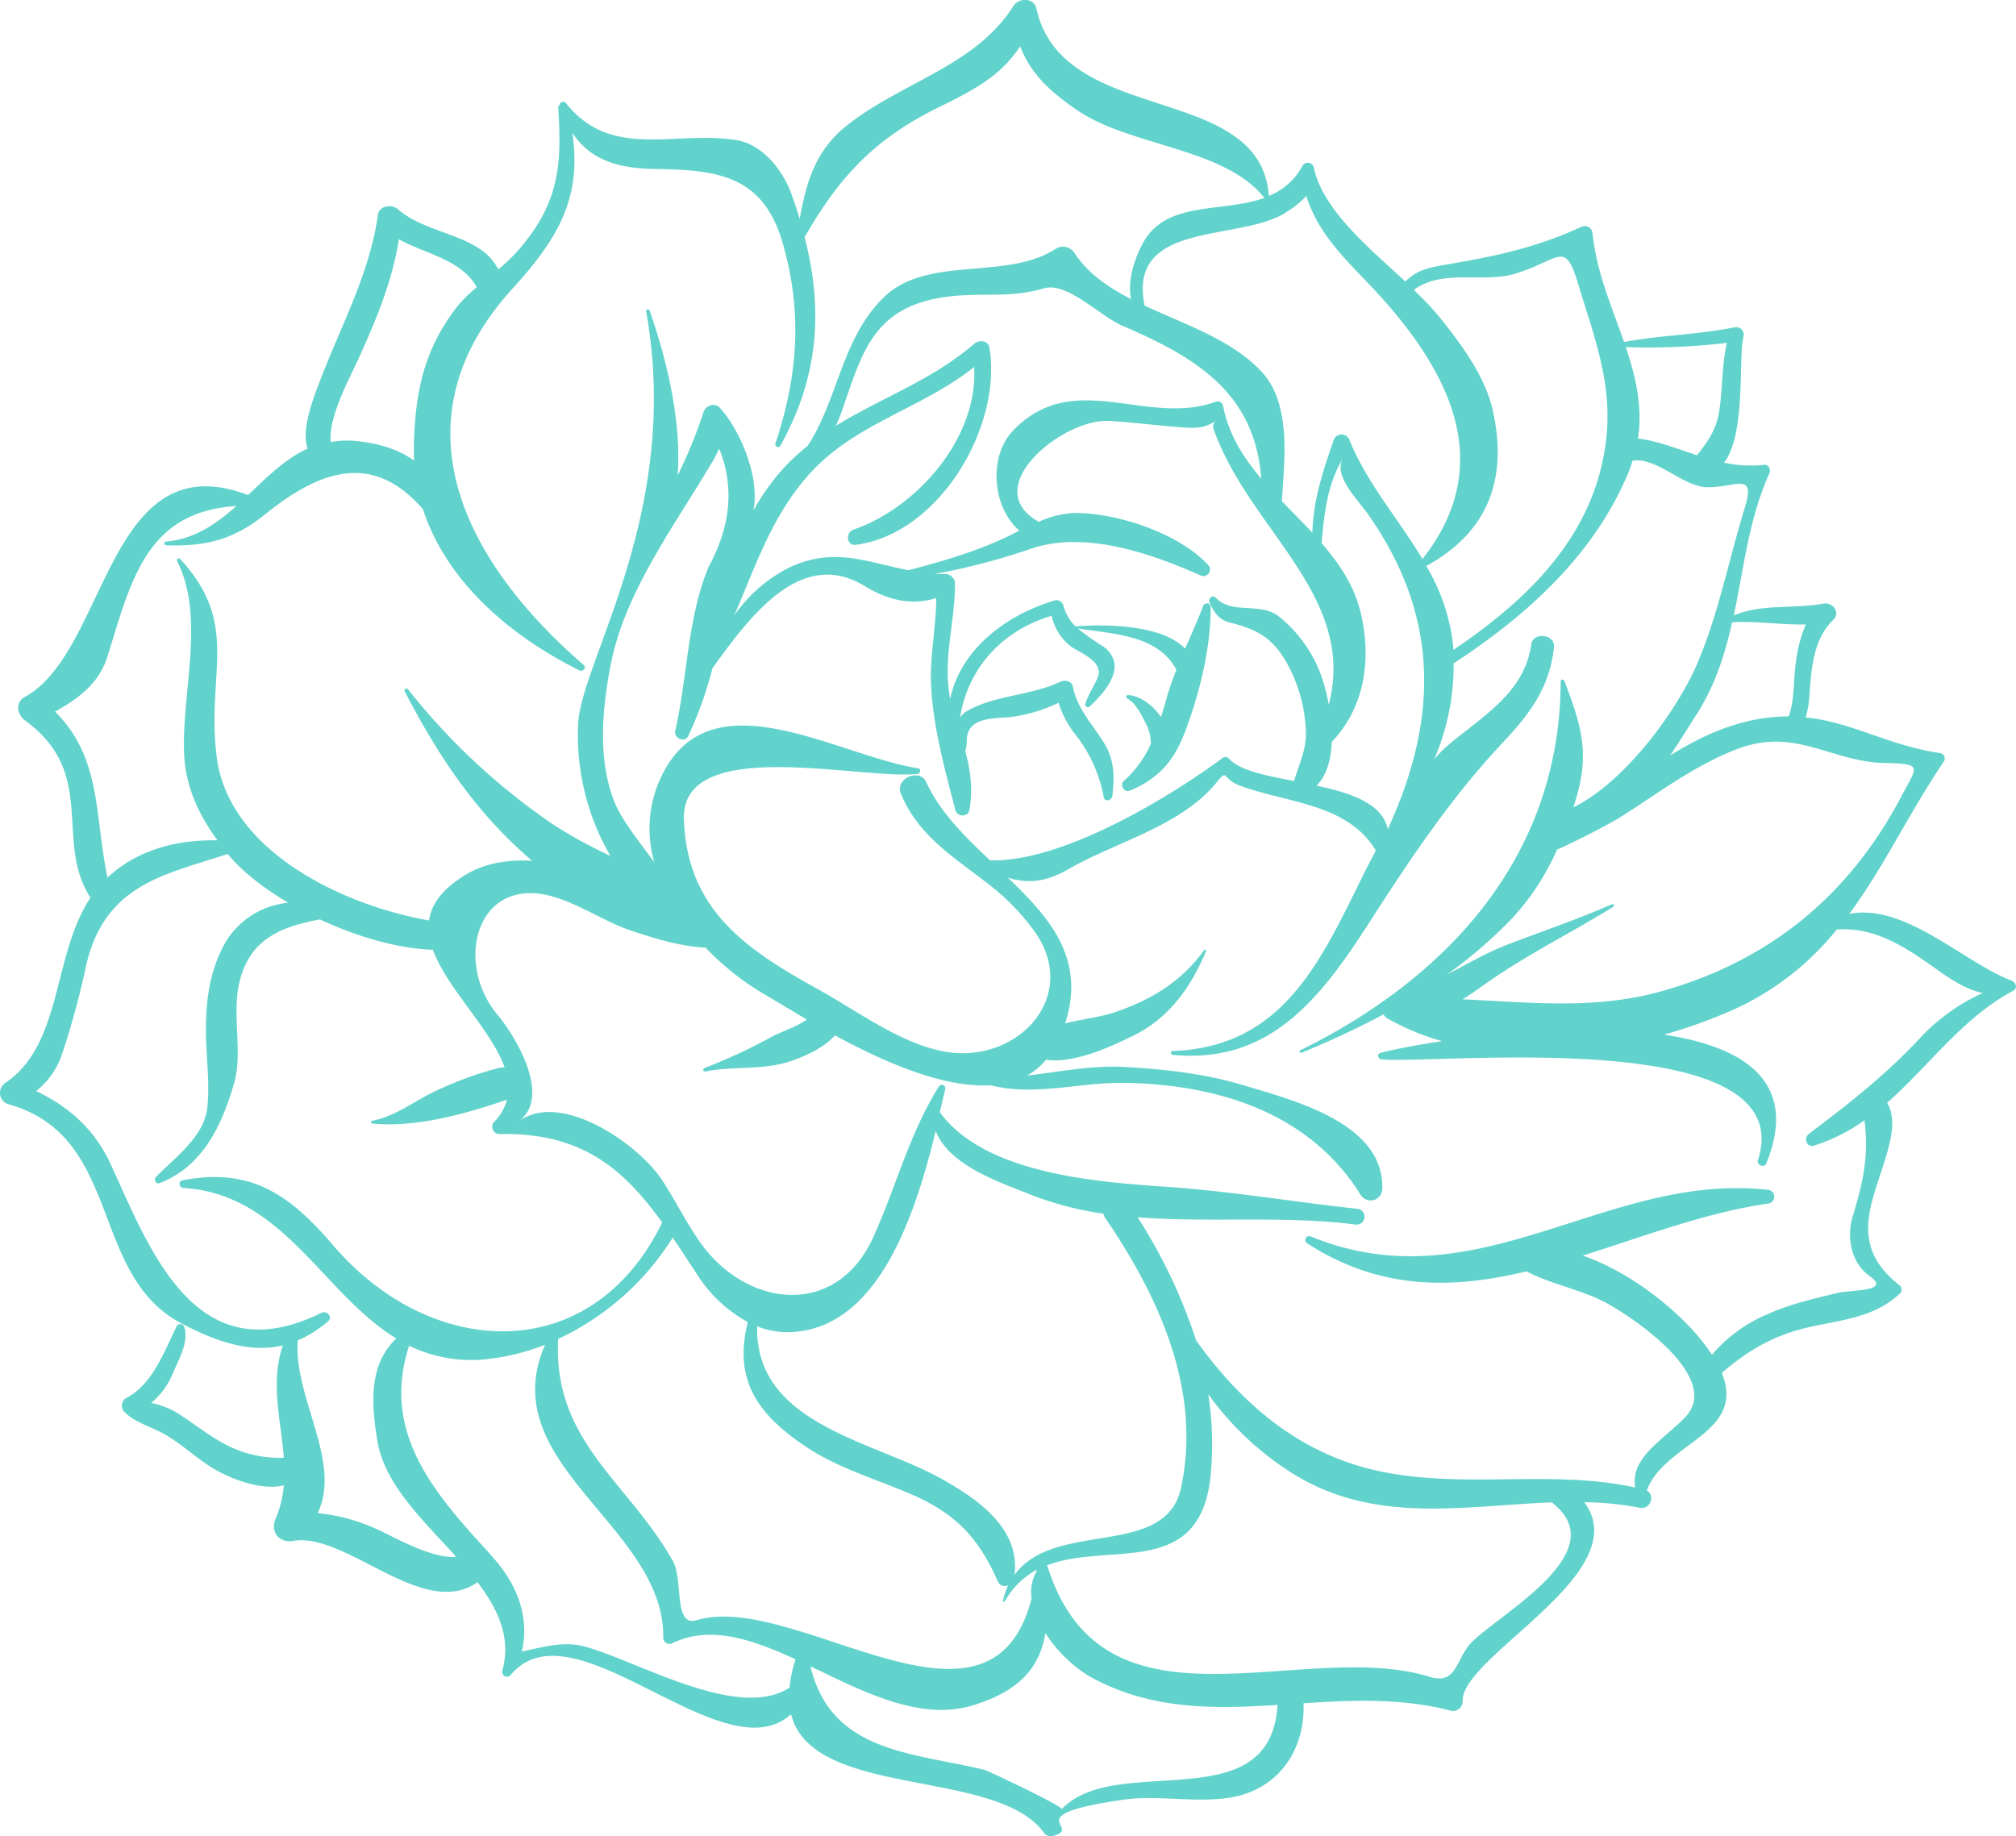 <svg xmlns="http://www.w3.org/2000/svg" viewBox="0 0 531.65 484.3">
  <defs>
    <style>
      .flor-1 {
        fill: #62d3cc;
      }
    </style>
  </defs>
  <g id="flor-1" data-name="flor-1">
    <path class="flor-1" d="M552.8,284.35c-12.63-4.77-28.17-20.55-42.87-17.61,9-12.12,15.5-26.16,25-40.29a1.43,1.43,0,0,0-.89-2.09c-14.3-2.19-23.3-8.21-35.58-9.44a26.8,26.8,0,0,0,1-6.27c.51-6.79,1.05-14.49,6.28-19.48,2-1.94-.23-4.72-2.59-4.28-8,1.45-16.28,0-23.66,3.13,2.67-12.62,4-25.6,9.39-37.48.41-.92-.11-2.37-1.34-2.24a34.08,34.08,0,0,1-10.64-.58c5.93-7.47,3.71-28.26,5.17-33.35a2,2,0,0,0-2.4-2.34c-9.66,1.93-19.42,2.07-29.13,3.86-3.19-9.22-7.27-18.42-8.29-28.58a2.09,2.09,0,0,0-3.12-1.71c-11.87,5.45-22.41,7.64-35,9.8-5.31.91-8.14,1.48-11.26,4.54-9.94-9.18-21.85-19-24.17-30.19a1.61,1.61,0,0,0-2.93-.34,17.37,17.37,0,0,1-9,8,.58.58,0,0,0,.09-.29c-2.51-30-54.3-17.86-61.26-49.1-.66-3-4.66-3-6.1-.71-10.16,16.08-30.33,20.29-44.54,32-7.86,6.48-10.21,15.05-11.8,24.15q-1.05-3.47-2.34-7c-2.24-6-7.54-12.7-14.29-13.79-16.39-2.65-33,5.32-45-9.75a.93.93,0,0,0-1.67.4,1.05,1.05,0,0,0-.39.9c1,15.31.21,25.43-11,38a45.86,45.86,0,0,1-4.82,4.52c-4.64-9.41-18.71-9-26.42-15.85-1.61-1.42-5-1-5.31,1.49C119.71,98,112.19,111.55,106.69,126c-1.23,3.23-5.25,13-3.29,18-5.94,2.73-10.78,7.58-15.73,12.27-37.28-14.2-36.89,41.31-58.91,53.26-2.6,1.4-1.93,4.72.09,6.18,19.3,14,7.55,31.65,17.26,46.75C36,277.77,38.84,301,23.69,311.29a3.13,3.13,0,0,0,.84,5.65c30.22,8.52,21.11,45,45.62,57.82,9.53,5,18.21,7.79,26.7,5.78-3.4,10-.46,19.83.26,29.62A30.45,30.45,0,0,1,80.54,406c-4.17-2.34-7.91-5.41-12-7.93a22.67,22.67,0,0,0-6.41-2.36,19.64,19.64,0,0,0,5.73-7.87c1.5-3.55,4.26-8.19,3-12.14a1.09,1.09,0,0,0-2-.22c-3.32,6.72-6.42,15.44-13.35,18.94a2.36,2.36,0,0,0-.41,3.7c3,2.9,6.63,3.68,10.22,5.66,5.22,2.88,9.41,7.28,14.72,10.08,4.4,2.33,11.56,4.92,17.07,3.59a28.64,28.64,0,0,1-2.2,8.87c-1.45,3.36,1,6.41,4.59,5.79,14.08-2.45,34.3,20.95,48.68,10.9,5.48,7.16,8.95,14.67,6.54,23.33a1.28,1.28,0,0,0,2.15,1.2c16.48-20.1,56.05,26.57,74,10.29,5.73,22.44,54,14,66.63,31.16a2.18,2.18,0,0,0,2.4.94c8.44-2.27-10.11-5.38,18.38-9.55,9.08-1.31,18.44.77,27.62-.46,13.31-1.81,20.64-12.6,20.11-25,12.84-.84,25.82-1.43,38.82,1.95a2.56,2.56,0,0,0,3.17-2.5c-.46-11.88,46-33.83,32.06-52.48a82,82,0,0,1,14.58,1.46c2.91.59,4.16-3.31,1.89-4.56,4.83-12.77,26.32-14.92,19.79-31,6.8-5.82,13.55-9.92,23-12.06,8.89-2,17.18-2.52,24-8.88a1.48,1.48,0,0,0,0-2.07c-15.42-11.95-5.44-24.52-2.5-38.7.67-3.27.71-7-.9-9.52C531,306.8,539.76,294.17,553.19,287,554.43,286.37,553.9,284.76,552.8,284.35ZM519,226.92c10.49.24,9,.67,4.71,8.76C510,261.76,489,279.12,460.44,287.12c-17.74,5-35,2.9-52.49,2.14,2.79-1.67,5.49-3.76,8.36-5.69,10.09-6.82,21-12.28,31.38-18.69.47-.27.05-.88-.4-.68-8.88,3.95-18.57,7.18-27.67,10.7-5.56,2.15-10.59,5.14-15.79,7.84A122.67,122.67,0,0,0,421,267.94a65.5,65.5,0,0,0,11.89-18.19c1.05-.37,9.09-4.16,16-8.1,10.27-6.41,19.94-14,31.58-18.43C495.67,217.43,505.21,226.6,519,226.92ZM498.48,190.4a36.34,36.34,0,0,0-2.66,10.3c-.69,4.68-.23,9.57-1.87,13.94a47.94,47.94,0,0,0-6.95.54c-8.61,1.29-16.67,5-24.29,9.77,2.58-3.84,5-7.76,7.34-11.43,4.65-7.44,7.17-15.48,9-23.7C485.55,189.45,492,190.53,498.48,190.4Zm-20.82-74.27c-1.34,5.9-1.09,11.87-2,17.92-.77,5-3,8.08-5.88,11.73-4.48-1.49-8.92-3.25-14.1-4.23a7.78,7.78,0,0,0-1.46-.15c1.28-8.49-.59-16.35-3.22-24.15A177.35,177.35,0,0,0,477.66,116.13ZM421.43,98c11.93-3.45,13.39-9.29,16.85,2.07,5.15,17,10.59,29.94,6.41,48.15-5,21.85-21.49,36.94-39.15,48.89-.07-1-.14-1.92-.27-2.87a52.52,52.52,0,0,0-6.92-19.34c.09,0,.19,0,.29-.06,16.39-9.07,21.3-23.35,17.23-41.16-2.05-8.91-8.31-17.24-13.84-24.16a77.4,77.4,0,0,0-6.93-7.34C402.52,96.59,413.25,100.31,421.43,98ZM361.87,81.4a23.2,23.2,0,0,0,4.87-4c3,9.27,9,15.39,15.84,22.49,20,20.8,35.78,46.66,14.8,73.24-6.23-10.44-14.47-19.73-19.22-31.31a2.22,2.22,0,0,0-4.24.07c-3,8.73-5.32,15.79-5.57,24.3-2.61-2.8-5.36-5.52-8.05-8.29.62-10.37,2.68-25.51-5.28-34.11-7.74-8.37-20-12.41-30.91-17.49C319.41,83.4,350,89.74,361.87,81.4ZM341.24,184.67c1.15,2.45,2.41,4.47,5.25,5.2,7.29,1.83,11.46,4,15.3,11a40,40,0,0,1,4.84,17.49c.26,4.9-1.83,8.89-3.1,13.32-7.48-1.42-14.48-2.78-17.26-6a1.22,1.22,0,0,0-1.46-.17c-14.72,10.92-42.87,27.72-61.47,27.08-6.71-6.31-13.25-12.77-16.81-20.62-1.74-3.8-8.33-.92-6.72,3,4.77,11.62,14.74,17.22,24.31,24.84a60.11,60.11,0,0,1,10.33,10.69c13.42,17.42-3.63,36.22-23.39,32.49-11.51-2.16-23.07-10.86-33.18-16.45-19.1-10.56-34.43-21-35.26-44.71-.8-22.38,46.39-10.44,61.57-12,.79-.1,1.08-1.35.16-1.49-21.85-3.44-56.18-25.72-68.44,3.86a31.77,31.77,0,0,0-1.1,20.93c-3.93-5.46-8.54-11-10.51-15.93-4.49-11.37-3.24-24.51-1-36.1,3.72-19.57,17.46-37.57,27.35-54.51-.07.12.59-1.09,1.27-2.55,4,9.9,3.13,20.28-2.79,31.16-5.6,13.42-5.57,29.13-8.79,43.19-.46,2,2.49,3.37,3.44,1.39a101.36,101.36,0,0,0,6.38-17.87c9.42-13,23.11-32.06,40.07-21.67,6.29,3.84,12.49,5.2,18.92,3.2,0,7.08-1.58,14.92-1.39,21.86.32,11.37,3.64,23.19,6.46,34.11.46,1.78,3.35,1.83,3.68-.05,1-5.5.27-10.53-1.08-15.57a10.75,10.75,0,0,0,.41-3.07c.25-6.47,8.44-5.35,12.19-6a40.57,40.57,0,0,0,12-3.67,25.71,25.71,0,0,0,4.62,8.6,37.8,37.8,0,0,1,7.3,16.31c.25,1.41,2.13.83,2.27-.34.53-4.74.61-9.2-1.92-13.5-3-5.1-7.34-9.31-8.49-15.29-.3-1.57-2.15-1.88-3.36-1.31-7.8,3.7-17.35,3.48-24.65,7.76a5.14,5.14,0,0,0-1.76,1.74c2-12.71,10.71-22.94,24.17-26.91a13.82,13.82,0,0,0,5.09,8.1c2.3,1.6,8.8,4,7.05,8.16-1,2.48-2.48,4.36-3.26,7a.69.69,0,0,0,1.15.65c2.83-2.6,7.63-7.71,6.36-12.07a7,7,0,0,0-2.74-3.71,67.94,67.94,0,0,1-6.76-4.79c9.73,1.5,21.18,1.78,26,10.91a73,73,0,0,0-2.45,7c-.52,1.83-1,3.65-1.61,5.46-2.13-3.15-5.52-5.64-8.71-5.81a.47.47,0,0,0-.23.88c2.49,1.41,3.8,4.45,5.09,6.89a11.37,11.37,0,0,1,1.16,5.11,28.28,28.28,0,0,1-7.13,9.79c-1.15,1,.12,3.16,1.55,2.57,7.36-3.05,11.54-7.61,14.43-15.09,3.91-10.13,7-22.48,6.94-33.37,0-1.2-1.57-1.24-2-.24-1.42,3.78-3.11,7.49-4.74,11.22-6.24-6.5-21.63-6.45-28.92-5.86a12.67,12.67,0,0,1-3.23-5.61,1.83,1.83,0,0,0-2.25-1.24c-13.55,4.06-25,13.47-27.56,26-2-10.71,1.23-19.68,1.29-30.39a2.66,2.66,0,0,0-2.66-2.6c-.91,0-1.81,0-2.67,0A174.61,174.61,0,0,0,294,170.48c14.17-4.95,31.65,1.1,44.9,7a1.73,1.73,0,0,0,2-2.73c-7.69-8.42-24.27-13.92-35.53-13.75a25.68,25.68,0,0,0-9.18,2.32c-16.17-9.07,6.45-27.23,18.47-26.6,6.34.35,12.72,1.2,19.06,1.68,2.82.2,5.67.4,8.24-1.16,2.1-1.26-.34-.34.35,1.64,9.35,26.58,37.84,43.86,30.37,72.66a56.84,56.84,0,0,0-1.53-6.28,35.6,35.6,0,0,0-11.58-16.94c-4.92-3.92-12.35-.45-16.67-4.95C342,182.39,340.76,183.62,341.24,184.67ZM247.87,169.4c22.14-2.82,38.82-31.35,35.3-52.08-.33-1.92-2.77-2-3.94-1C268.07,126,254.72,130.56,242.7,138c.57-1.27,1.11-2.58,1.61-4,5.59-15.92,8.34-29.21,32.09-30.42,7.86-.4,13.55.39,21.09-1.82,6.26-1.83,14.64,7.25,20.95,9.94,19.83,8.48,34.78,18,36.43,40.24-4.72-5.57-8.62-11.68-10.1-19.31a1.45,1.45,0,0,0-1.79-1c-18.36,6.7-37.52-9-53.53,7.6-6.71,7-5.4,20.38,1.62,26.42-9.25,4.9-19.17,7.8-29.21,10.43-10.75-2-19.58-6.29-31.39-.73A38.82,38.82,0,0,0,215.91,188c5.68-13.13,10-26.68,20.3-37.82,12-13,29.62-16.93,42.94-27.7,1.15,18.79-15.23,37.23-31.87,42.92C245.2,166.12,245.49,169.7,247.87,169.4Zm125.59,52c8.72-9.21,10.51-21.73,7.69-33.89-1.7-7.26-5.64-13.12-10.36-18.54.64-7.73,1.56-15.84,5.71-22.5-2.87,4.61,3.72,10.81,6.74,15.16,17.7,25.41,19.21,51.91,5,82.74-1.45-6.82-9.8-9.54-18.78-11.46C372.24,230.1,373.28,225.87,373.46,221.37Zm-256.7-101c4.72-10.4,8.94-20.45,10.69-31.57,7.28,3.93,16.49,5.37,20.55,12.62a35.64,35.64,0,0,0-5.75,5.83c-8.28,11.16-10.44,21.88-10.86,35.59,0,1.46,0,2.91.08,4.34-4.24-3.2-10.09-4.74-15.82-5.24a23.86,23.86,0,0,0-6.17.32C108.77,135.78,114.5,125.4,116.76,120.41Zm-80,93c6.06-3.4,11.61-7.35,13.85-14.58,6.37-20.46,10.3-38.11,34-39.67-5.31,4.7-11,8.72-18.51,9.38a.48.48,0,0,0,0,1c10.6.3,17.75-1.47,26.18-8.26,14.31-11.51,28.28-16.54,41.52-1.27,6.22,19.26,23.38,33.67,41.27,42.51.9.45,1.92-.74,1.09-1.45-31.35-27.11-50.73-64.21-18.65-99.34,12.36-13.54,18.16-24.27,15.67-41,4.69,7,11.56,9.4,22,9.56,16.1.24,28.31,1.53,33.5,19.58,5.26,18.24,4,35-1.94,52.86a.71.71,0,0,0,1.3.54c10.21-18.21,11.31-36.11,6.41-55,9.21-16.09,18.61-26.15,36-34.58,9.67-4.72,15.92-8.38,20.85-15.73,2.73,7,7.53,11.7,15.08,16.85,14,9.54,38.61,9.8,49.18,22.94a.72.72,0,0,0,.21.12c-11.09,4.08-25.9.56-32.1,11.94-2.23,4.08-4.14,9.93-3.13,14.79-6.05-3.13-11.43-6.81-14.87-12.1a3.62,3.62,0,0,0-4.92-1.22C287.63,99.84,267,92.92,255.45,104c-11.23,10.74-12.17,27.18-20.25,39.34a58.08,58.08,0,0,0-6.53,6.09,59.06,59.06,0,0,0-7.73,10.94c1.79-8.68-3.4-21.14-8.85-27.12-1.39-1.53-3.77-.54-4.33,1.21a122.28,122.28,0,0,1-6.8,16.62c1.13-14.86-3.28-31.76-7.38-43.46-.17-.48-1-.41-.94.15,9.47,52.6-16.82,91.62-17.91,108.65a63.38,63.38,0,0,0,8.49,35,125.4,125.4,0,0,1-15.2-8.35,172.57,172.57,0,0,1-38.15-35.56.52.52,0,0,0-.89.53c7.89,15.18,16.75,29,29.27,40.79,1.34,1.25,2.79,2.57,4.33,3.89-6.34-.35-12.31.56-17.45,3.65-6.32,3.8-9.12,7.86-9.73,12.09-23.42-4.12-52.94-18.65-56-43.19-2.78-22.18,6.37-34.75-9.63-52.16-.41-.45-1.05.14-.79.64,7.62,14.75.88,35.72,1.89,51.66.53,8.25,4,15.44,8.73,21.91-10.52-.15-20.84,2.27-29,9.84C47.16,240.64,49.1,225.61,36.78,213.39Zm84.58,215.47a49.28,49.28,0,0,0-15.3-4.11c6.49-13.54-6.49-30.69-5.23-45.54a31.57,31.57,0,0,0,8-5.06c1.31-1.13-.4-2.91-1.77-2.23-33.37,16.57-45.41-17.12-55.59-39.19-4.32-9.34-11.1-15.15-19.63-19.29a21,21,0,0,0,6.77-9.62A217.76,217.76,0,0,0,45,280.25c5-21.61,21.24-23.95,37.3-29.33l.07.08c3.72,4.53,9.38,8.93,15.89,12.79a21.66,21.66,0,0,0-17.7,12.67c-3.19,6.63-4,13.73-4,21,0,6.79,1.13,13.92.32,20.68-.89,7.39-8.71,13.07-13.53,18-.62.65,0,1.94,1,1.59C75.73,333.37,80.8,322.46,84,311.39c2.3-7.92-.5-17.61,1.24-25.92,2.49-12,11-15.34,21.39-17.28,9.93,4.63,20.79,7.75,29.79,8,3.72,10.24,15.36,21,18.92,31.06a5.11,5.11,0,0,0-1.39.08,93.29,93.29,0,0,0-16.87,6.14c-5.75,2.68-10.28,6.55-16.74,7.86-.42.08-.25.67.11.71,11.7,1.09,24.53-2.55,35.51-6.31a13.14,13.14,0,0,1-3.38,5.85,1.91,1.91,0,0,0,1.4,3.22c21.81-.47,32.78,9.29,42.91,23.32-18.59,38.25-60.94,36.18-86.69,6.11-11.73-13.73-22-20.67-39.85-17.22-1.22.23-.8,2,.3,2,26.33,1.62,36.75,27.93,56.1,39.69-7.25,6.94-6.64,17.1-4.94,27.18,1.92,11.39,12.08,20.82,20.75,30.41C136,436.91,125.2,430.55,121.36,428.86Zm109.1,42c-.08.05-.19.05-.28.12-13.79,8.49-40.09-7.47-54.07-11.13-4.69-1.22-9.72,0-14.31,1-.73.15-1.33.3-1.89.44,2.12-9.53-1.42-18.11-8.16-25.43l-.34-.38A3.7,3.7,0,0,0,151,435c-14.72-16-28.18-31.79-20.85-54.38A37.66,37.66,0,0,0,152,384a59.44,59.44,0,0,0,14-3.63c-13.84,31.52,31.61,47.89,31.16,77.3a1.66,1.66,0,0,0,2.49,1.38c9.92-4.78,20.94-1,32.4,4.27A35.34,35.34,0,0,0,230.46,470.89ZM206,453c-6.24,1.86-3.47-10.59-6.32-15.65C187.84,416.4,168,405.8,169.47,378.82a71.06,71.06,0,0,0,30.19-26.71c2.12,3.11,4.24,6.37,6.45,9.75a36.71,36.71,0,0,0,13.36,12.52c-3.88,15.41,2.67,24.62,16,33.31,8.26,5.39,18.37,8.3,27.35,12.22,11.76,5.14,17.63,11.64,22.64,23a2,2,0,0,0,2.65.9,21.13,21.13,0,0,0-1.35,4,.28.28,0,0,0,.51.21,20.76,20.76,0,0,1,8.39-8.29c0,.13,0,.24,0,.37a10.56,10.56,0,0,0-1.35,7.11C283.57,489.69,232.14,445.21,206,453Zm64.14-37.5c-17.82-9.85-48.81-14.24-48.21-40a21.86,21.86,0,0,0,8.1,1.56c23.9-.37,33.61-31.15,39-53.07,3.5,9,16.28,13.28,24.68,16.66a86.48,86.48,0,0,0,19.53,5.15,3.48,3.48,0,0,0,.48,1.12c14.07,20.6,25.52,45.39,20,71.13-4,18.88-33.3,8.33-43.9,23C291.28,428.63,280,421,270.16,415.49Zm32.09,87.35c.61-.64-19.35-10.13-20.46-10.4C263,487.9,241.42,488,236,465.19c14.24,6.78,29,14.59,43.1,10.2,12.44-3.88,17.38-10.25,18.86-18.95a36.7,36.7,0,0,0,11.51,11.33c16.14,9,32.77,8.66,49.69,7.59C357.35,506,316.64,487.63,302.25,502.84Zm107.43-43.23c-3.59,4.47-3.56,10.43-10.38,8.32-33.59-10.38-86.08,18.12-100.82-29.29,0-.06-.08-.06-.11-.11,16.47-6.33,40.19,3.68,43.13-23.31a85.67,85.67,0,0,0-.58-21.82,79.41,79.41,0,0,0,22.14,20.84c21.71,13.63,45.38,8.54,68.58,7.69a2.24,2.24,0,0,0,.27.34C448.45,435.62,415.44,452.51,409.68,459.61Zm119-160.19c-9,9.67-18.85,17.39-29.37,25.31-1.47,1.1-.6,3.73,1.37,3.11a47.78,47.78,0,0,0,13.29-6.68c1.14,9-.2,15.87-3.09,25.3-1.71,5.55-.45,12.36,4.5,15.81,5.88,4.1-5.21,3.61-8.29,4.37-6.5,1.58-12.62,2.93-18.73,5.67A39.18,39.18,0,0,0,473.73,383c-6.21-9.64-20.31-21.42-34.09-26.15,16-5,32.21-11.28,48.72-13.7a1.83,1.83,0,0,0-.05-3.66C445.63,334.82,412,369.83,368,351.83a1,1,0,0,0-1,1.8c19.33,12.5,38.5,12,57.79,7.39,6.28,3.26,13.56,4.6,20,7.76s31.94,19.83,22,30.56c-5.36,5.78-14.76,10.66-13.3,18.68-21.36-4.69-43,.11-65-3.82-22.43-4-38.43-17.7-50.81-35a139.89,139.89,0,0,0-15.41-32.46c19,1.49,38.61-.49,57.28,1.9a2.1,2.1,0,1,0,.49-4.15c-16.48-1.78-32.59-4.53-49.17-5.71-18.2-1.28-48.67-3.11-60.76-19.75.52-2.17,1-4.25,1.43-6.1a.92.92,0,0,0-1.69-.67c-7.88,12.59-11.18,26.29-17.34,39.81-9.63,21.19-33,18.62-45.29,1.72-3.8-5.24-6.75-11.35-10.3-16.78-6.27-9.57-26.71-23.78-37.87-15.57,8.87-6.53-1-22.63-5.51-28-11.7-13.88-5.54-36.85,14.27-31.35,7.36,2.05,13.71,6.65,20.91,9.06,7,2.34,13.1,4.13,19.61,4.49a71.65,71.65,0,0,0,15.38,12.22c2.75,1.6,6.68,4,11.3,6.71-2.63,2-6.68,3.17-9.28,4.6a146.31,146.31,0,0,1-17.69,8.21.48.48,0,0,0,.27.92c7.87-1.59,15.23-.12,23-2.92,4.09-1.47,8.22-3.39,11.13-6.61,12.8,6.95,28.6,13.93,41.11,13.15,11.37,3,23.54-.83,35.32-.63,24.65.44,48.72,7.87,62.24,29.59a3.08,3.08,0,0,0,5.68-1.63C387.31,322,363.73,316,350.45,312c-10.33-3.14-20.84-4.29-31.57-4.9-8.74-.49-17.21,1.28-25.75,2.27a18.29,18.29,0,0,0,5-4.19c7.28,1.14,17.16-3.46,23.18-6.42,9.32-4.6,15.09-12.84,19-22.19a.29.29,0,0,0-.5-.28c-6,8.33-14.08,13.2-23.66,16.41-3.84,1.28-8.6,1.81-13,2.89,5.53-16.92-4-27.83-15.12-38.43,5.08,1.6,9.9,1.28,15.9-2.17,12.72-7.34,29.78-11.35,39.21-23,3-3.71,1.41-.87,5.94.85,12.18,4.64,28.5,4.62,36,17.17-12.57,23.71-21.24,51.79-53.65,52.88a.52.52,0,0,0,0,1c25.94,2.59,39.34-15.29,52.13-35.18,10.76-16.72,21.48-32.81,35.16-47.32,7.16-7.6,12.25-14.6,13.35-25,.36-3.43-5.55-4.14-6-.73-1.88,13.34-13.72,19.35-22.75,27.3-1,.88-1.87,1.91-2.78,2.9a63.12,63.12,0,0,0,5.07-25.2c19.19-12.56,36.66-28.25,45.81-49.65a39.38,39.38,0,0,0,1.38-3.83c6.35-.9,13.24,6.71,19.28,7,7.55.34,13.33-4.43,10.35,5.28-4.23,13.7-6.75,27.27-12.33,40.67-5.33,12.76-19.36,31.95-32.92,38.47,4.49-13.51,2.54-20.32-2.35-33.3a.51.51,0,0,0-1,.16c-.15,45.75-29.47,77.93-68.67,97.25-.37.18-.1.81.29.65a231.74,231.74,0,0,0,21.68-10.13,2.59,2.59,0,0,0,1,1.06,64.25,64.25,0,0,0,14.42,6c-7.13,1.07-12.91,2.23-16.24,3.09-1,.27-.66,1.62.26,1.72,13.91,1.4,110.89-9.43,99.28,26.59-.42,1.27,1.68,2.14,2.2.89,8.81-21.63-6-30.88-27-34a134.47,134.47,0,0,0,17-6,74,74,0,0,0,28.6-21.73c9.94-.71,18,4.53,26.23,10.43,4.07,2.9,8,5.45,12.29,6.31A51.59,51.59,0,0,0,528.65,299.42Z" transform="translate(-22.26 -25.7)"/>
  </g>
</svg>
